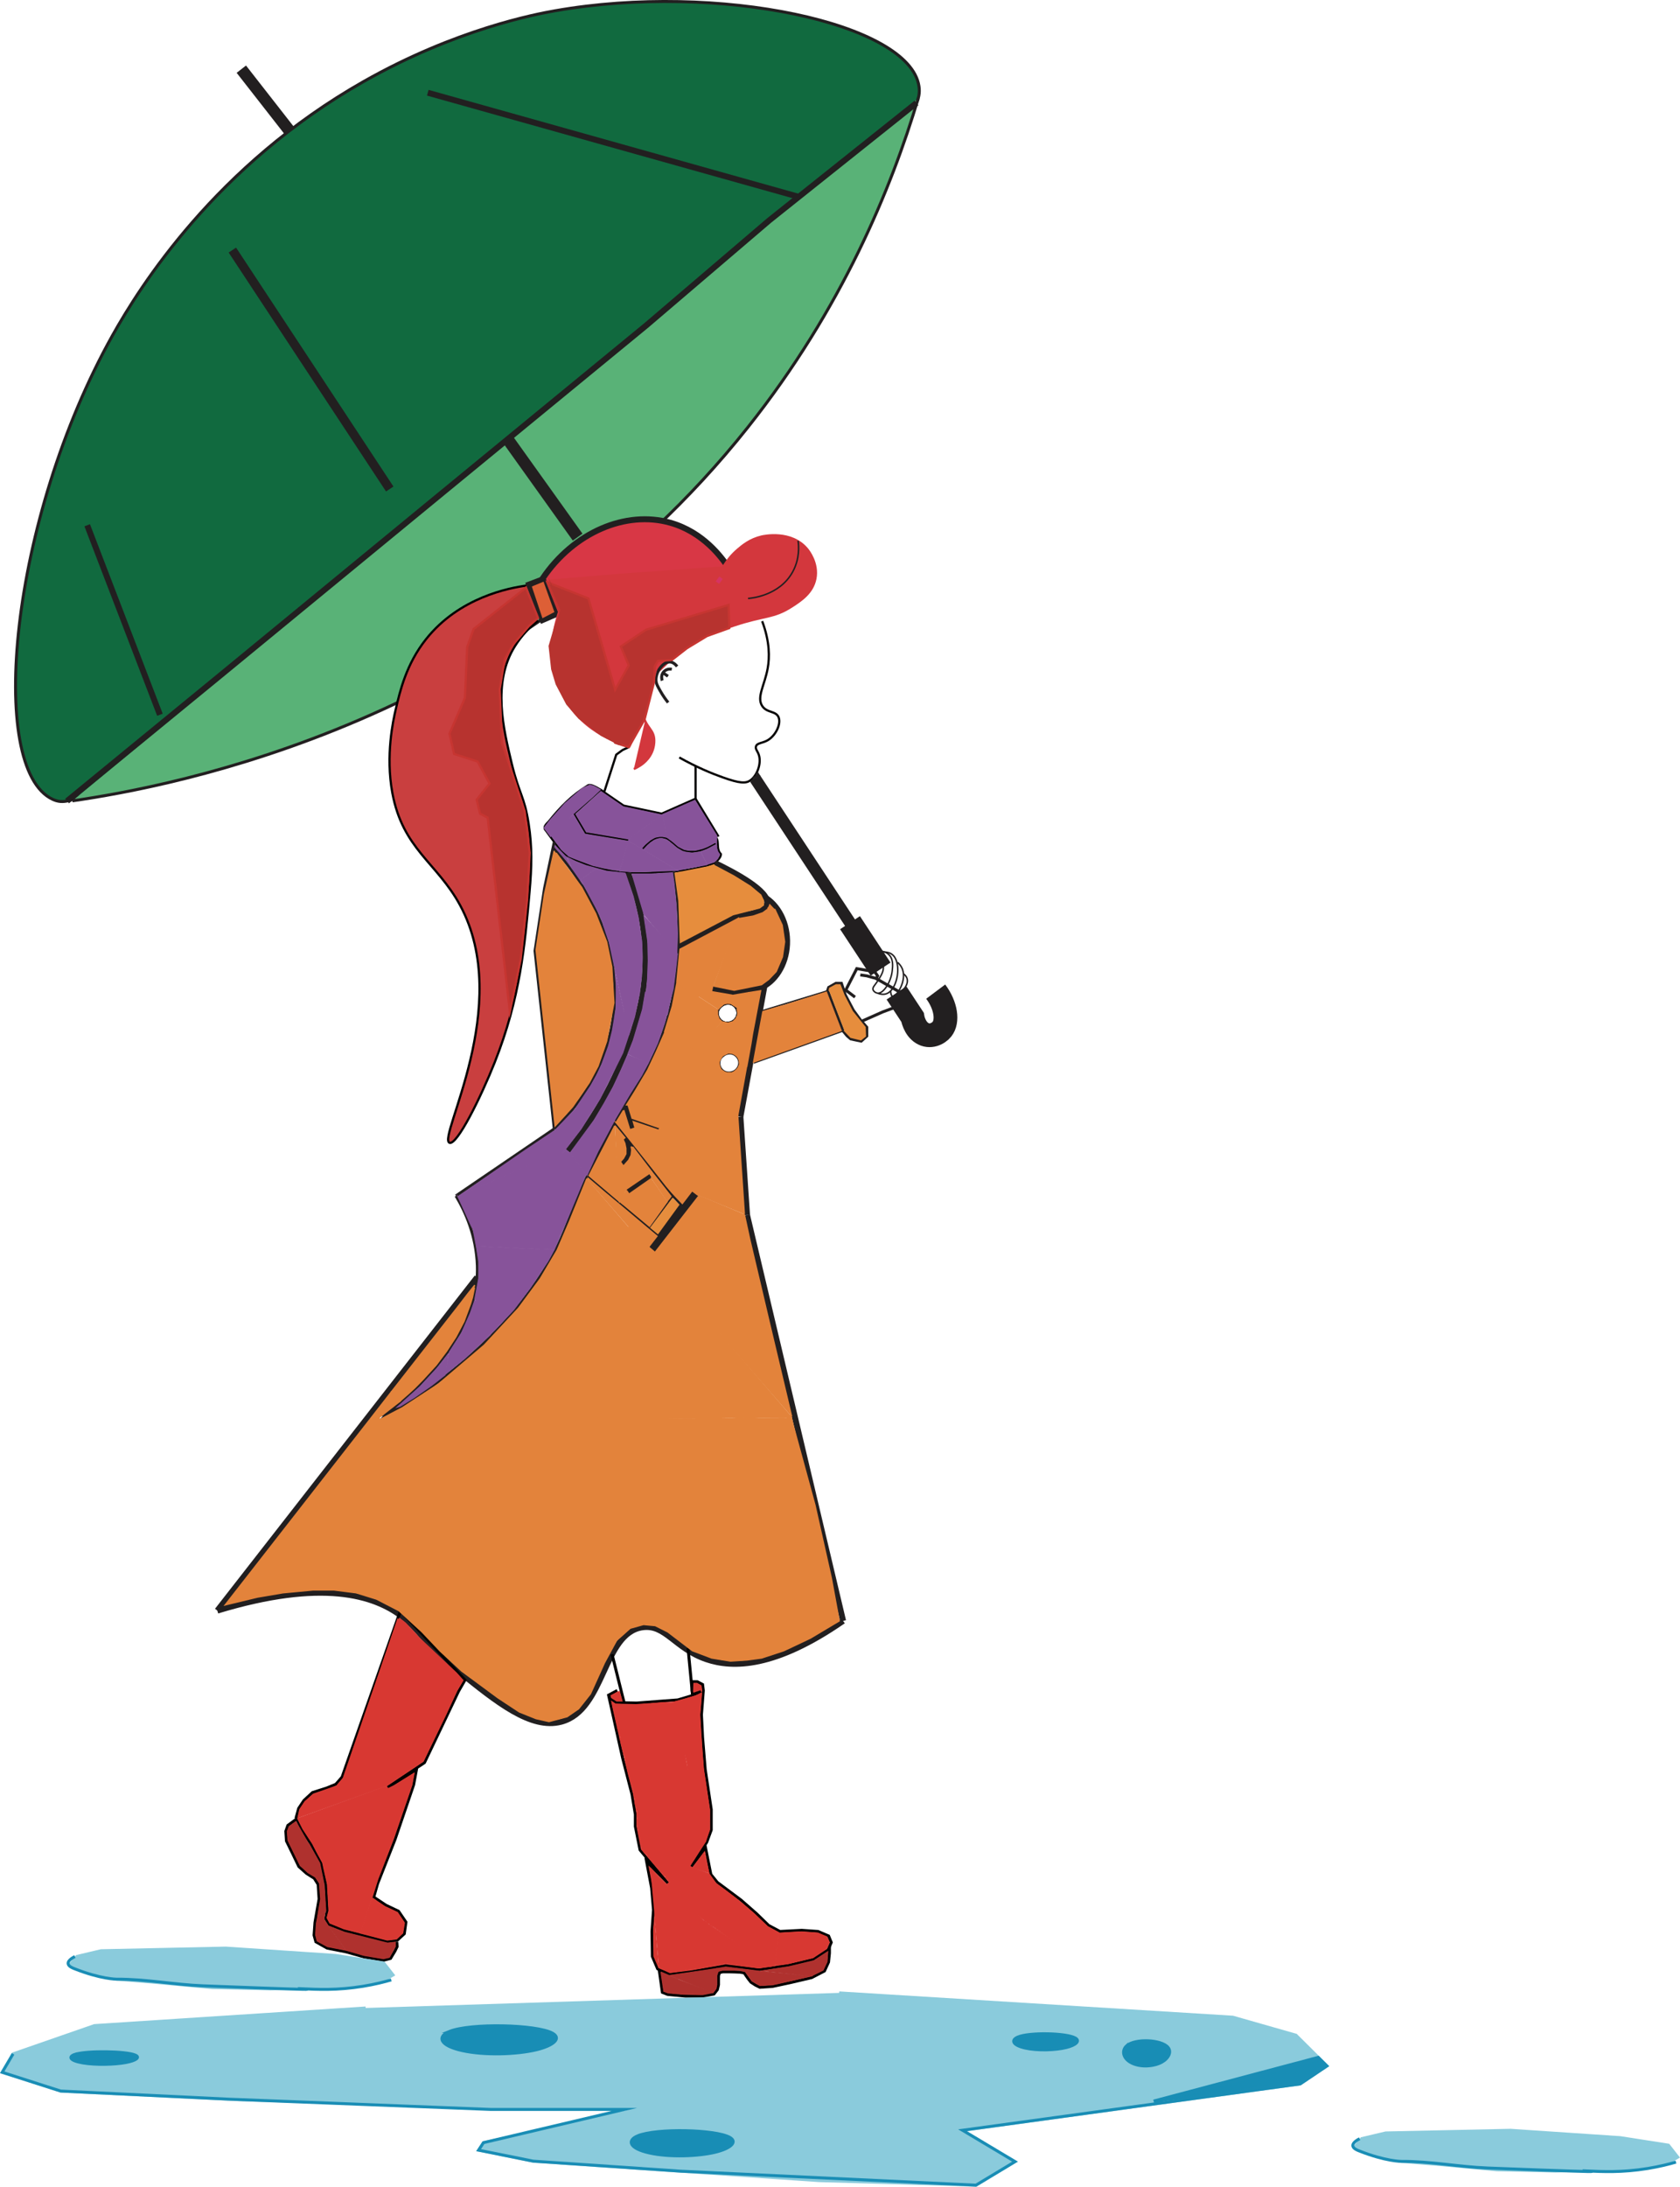 <?xml version="1.0" encoding="UTF-8"?><svg id="uuid-81fdf0ee-31b7-458d-ad51-431a840aed83" xmlns="http://www.w3.org/2000/svg" width="566.03" height="736.19" viewBox="0 0 566.03 736.19"><defs><style>.uuid-14dcec04-a23d-4948-b416-a5f94a392fc2{stroke-width:3px;}.uuid-14dcec04-a23d-4948-b416-a5f94a392fc2,.uuid-7f79b5b6-deb2-4f1b-89f7-c69d1e9182ad,.uuid-6636a5a9-4a72-4665-b28c-cc27a45d7733,.uuid-a16c3f74-462d-4859-b7fa-5c0a562b72fd,.uuid-ee931b8e-8b55-4336-a1f3-158f104166a5,.uuid-7a67d531-240e-49dc-9bce-4e7f5578a265,.uuid-5078a0c0-3051-4604-a781-235d74036f84,.uuid-d37e56ec-9f13-472d-b408-11b15230bbf8,.uuid-49add558-0080-4bda-ac58-4cab13a063f5,.uuid-aabb52b7-7b45-4b32-8753-2d6e4503d87c,.uuid-7845187d-d802-4d04-b279-1fb1c475f463,.uuid-260d1d28-e192-4dd2-b240-41307ff383ac,.uuid-c78ddd4c-c417-44d9-9011-264f6f90adc8,.uuid-a2561c4a-fff1-4277-a77c-682322e26346,.uuid-c91b6389-9929-4069-9fc6-1541e6762c02,.uuid-d0d601d8-3997-451c-aa34-74db654fd22c,.uuid-dc7a914e-8291-4bee-8fd4-a170af6ede07,.uuid-0755afb3-0b4b-4918-be40-7ae1394bf3e1,.uuid-8521476f-2597-42ba-b763-a58b1dfa022c,.uuid-e62c2269-fc7f-4fa9-8f35-2119eebea469,.uuid-3c1fad48-0f13-4d97-a949-e95da6ef3694,.uuid-c72a54a2-3d8d-414e-98dd-ea59ee1b2d70,.uuid-f2b56bba-fe84-4ec4-b9f0-6250ba5add65,.uuid-29897d05-64ae-4807-80f3-6a0f26f96da2,.uuid-8faf7658-ce8b-46ca-bba0-47521059c626,.uuid-ec7dcb5f-5403-468e-a277-3ebec78f535d,.uuid-f1403b42-a800-4125-b43e-67acc1b0c9a0,.uuid-f4894ce5-e63d-4374-b797-e7257f6ae1ba,.uuid-6e29a29d-1778-4b3e-a7ce-e3a9069f8bdd,.uuid-7aeeb239-127e-4e38-869b-255cc79f0c16,.uuid-d0a966ab-dea2-4cc4-a0a8-8177957e18da,.uuid-21d4399d-36ad-46ab-ba9e-b2616ee43ef4,.uuid-72f8430c-d0ff-4813-8d8d-8b366d7ba59b,.uuid-6e442946-dcb0-49ee-9c44-c99b414e5f7e,.uuid-e2111531-8a13-4405-8fbe-423973e52d1d,.uuid-429aa8e4-2942-4c90-9ab7-05be486e8de0{stroke-miterlimit:10;}.uuid-14dcec04-a23d-4948-b416-a5f94a392fc2,.uuid-7f79b5b6-deb2-4f1b-89f7-c69d1e9182ad,.uuid-c78ddd4c-c417-44d9-9011-264f6f90adc8,.uuid-8521476f-2597-42ba-b763-a58b1dfa022c,.uuid-e62c2269-fc7f-4fa9-8f35-2119eebea469,.uuid-3c1fad48-0f13-4d97-a949-e95da6ef3694,.uuid-c72a54a2-3d8d-414e-98dd-ea59ee1b2d70,.uuid-f2b56bba-fe84-4ec4-b9f0-6250ba5add65,.uuid-29897d05-64ae-4807-80f3-6a0f26f96da2,.uuid-8faf7658-ce8b-46ca-bba0-47521059c626,.uuid-ec7dcb5f-5403-468e-a277-3ebec78f535d,.uuid-7aeeb239-127e-4e38-869b-255cc79f0c16,.uuid-d0a966ab-dea2-4cc4-a0a8-8177957e18da,.uuid-21d4399d-36ad-46ab-ba9e-b2616ee43ef4,.uuid-72f8430c-d0ff-4813-8d8d-8b366d7ba59b,.uuid-6e442946-dcb0-49ee-9c44-c99b414e5f7e,.uuid-e2111531-8a13-4405-8fbe-423973e52d1d,.uuid-429aa8e4-2942-4c90-9ab7-05be486e8de0{fill:none;}.uuid-14dcec04-a23d-4948-b416-a5f94a392fc2,.uuid-6636a5a9-4a72-4665-b28c-cc27a45d7733,.uuid-ee931b8e-8b55-4336-a1f3-158f104166a5,.uuid-d0d601d8-3997-451c-aa34-74db654fd22c,.uuid-0755afb3-0b4b-4918-be40-7ae1394bf3e1,.uuid-8521476f-2597-42ba-b763-a58b1dfa022c,.uuid-3c1fad48-0f13-4d97-a949-e95da6ef3694,.uuid-f2b56bba-fe84-4ec4-b9f0-6250ba5add65,.uuid-ec7dcb5f-5403-468e-a277-3ebec78f535d,.uuid-72f8430c-d0ff-4813-8d8d-8b366d7ba59b{stroke:#221f20;}.uuid-7f79b5b6-deb2-4f1b-89f7-c69d1e9182ad{stroke-width:15px;}.uuid-7f79b5b6-deb2-4f1b-89f7-c69d1e9182ad,.uuid-49add558-0080-4bda-ac58-4cab13a063f5,.uuid-7845187d-d802-4d04-b279-1fb1c475f463,.uuid-8faf7658-ce8b-46ca-bba0-47521059c626,.uuid-7aeeb239-127e-4e38-869b-255cc79f0c16,.uuid-429aa8e4-2942-4c90-9ab7-05be486e8de0{stroke:#d83832;}.uuid-6636a5a9-4a72-4665-b28c-cc27a45d7733,.uuid-a16c3f74-462d-4859-b7fa-5c0a562b72fd,.uuid-ee931b8e-8b55-4336-a1f3-158f104166a5,.uuid-7a67d531-240e-49dc-9bce-4e7f5578a265,.uuid-8521476f-2597-42ba-b763-a58b1dfa022c,.uuid-e62c2269-fc7f-4fa9-8f35-2119eebea469{stroke-width:2px;}.uuid-6636a5a9-4a72-4665-b28c-cc27a45d7733,.uuid-d0d601d8-3997-451c-aa34-74db654fd22c{fill:#59b277;}.uuid-a16c3f74-462d-4859-b7fa-5c0a562b72fd{fill:#dd5f36;stroke:#dd5f36;}.uuid-ee931b8e-8b55-4336-a1f3-158f104166a5{fill:#d83745;}.uuid-7a67d531-240e-49dc-9bce-4e7f5578a265,.uuid-f4894ce5-e63d-4374-b797-e7257f6ae1ba{fill:#d3373d;stroke:#d3373d;}.uuid-5078a0c0-3051-4604-a781-235d74036f84{fill:#e68d3d;}.uuid-5078a0c0-3051-4604-a781-235d74036f84,.uuid-7845187d-d802-4d04-b279-1fb1c475f463,.uuid-260d1d28-e192-4dd2-b240-41307ff383ac,.uuid-72f8430c-d0ff-4813-8d8d-8b366d7ba59b,.uuid-6e442946-dcb0-49ee-9c44-c99b414e5f7e,.uuid-e2111531-8a13-4405-8fbe-423973e52d1d,.uuid-429aa8e4-2942-4c90-9ab7-05be486e8de0{stroke-width:.5px;}.uuid-5078a0c0-3051-4604-a781-235d74036f84,.uuid-21d4399d-36ad-46ab-ba9e-b2616ee43ef4,.uuid-6e442946-dcb0-49ee-9c44-c99b414e5f7e{stroke:#e68d3d;}.uuid-d37e56ec-9f13-472d-b408-11b15230bbf8{fill:#af312e;}.uuid-d37e56ec-9f13-472d-b408-11b15230bbf8,.uuid-49add558-0080-4bda-ac58-4cab13a063f5,.uuid-aabb52b7-7b45-4b32-8753-2d6e4503d87c,.uuid-7aeeb239-127e-4e38-869b-255cc79f0c16,.uuid-d0a966ab-dea2-4cc4-a0a8-8177957e18da,.uuid-21d4399d-36ad-46ab-ba9e-b2616ee43ef4{stroke-width:.25px;}.uuid-d37e56ec-9f13-472d-b408-11b15230bbf8,.uuid-d0a966ab-dea2-4cc4-a0a8-8177957e18da{stroke:#af312e;}.uuid-49add558-0080-4bda-ac58-4cab13a063f5,.uuid-7845187d-d802-4d04-b279-1fb1c475f463{fill:#d83832;}.uuid-aabb52b7-7b45-4b32-8753-2d6e4503d87c,.uuid-a2561c4a-fff1-4277-a77c-682322e26346{fill:#87539a;stroke:#87539a;}.uuid-260d1d28-e192-4dd2-b240-41307ff383ac{fill:#e3833b;}.uuid-260d1d28-e192-4dd2-b240-41307ff383ac,.uuid-e2111531-8a13-4405-8fbe-423973e52d1d{stroke:#e3833b;}.uuid-c78ddd4c-c417-44d9-9011-264f6f90adc8{stroke:#070505;}.uuid-c78ddd4c-c417-44d9-9011-264f6f90adc8,.uuid-f1403b42-a800-4125-b43e-67acc1b0c9a0,.uuid-f4894ce5-e63d-4374-b797-e7257f6ae1ba,.uuid-6e29a29d-1778-4b3e-a7ce-e3a9069f8bdd{stroke-width:.75px;}.uuid-c91b6389-9929-4069-9fc6-1541e6762c02{fill:#8acbdc;stroke:#8acbdc;}.uuid-dc7a914e-8291-4bee-8fd4-a170af6ede07{fill:#188db5;}.uuid-dc7a914e-8291-4bee-8fd4-a170af6ede07,.uuid-c72a54a2-3d8d-414e-98dd-ea59ee1b2d70{stroke:#198db5;}.uuid-0755afb3-0b4b-4918-be40-7ae1394bf3e1{fill:#116a3f;}.uuid-e62c2269-fc7f-4fa9-8f35-2119eebea469{stroke:#d53363;}.uuid-3c1fad48-0f13-4d97-a949-e95da6ef3694{stroke-width:4px;}.uuid-29897d05-64ae-4807-80f3-6a0f26f96da2,.uuid-6e29a29d-1778-4b3e-a7ce-e3a9069f8bdd{stroke:#000;}.uuid-ec7dcb5f-5403-468e-a277-3ebec78f535d{stroke-width:8px;}.uuid-f1403b42-a800-4125-b43e-67acc1b0c9a0{stroke:#c63531;}.uuid-f1403b42-a800-4125-b43e-67acc1b0c9a0,.uuid-4e17a4c3-7daf-46fc-81e2-e7966b4522ff{fill:#b7332f;}.uuid-4e17a4c3-7daf-46fc-81e2-e7966b4522ff{stroke-width:0px;}.uuid-6e29a29d-1778-4b3e-a7ce-e3a9069f8bdd{fill:#c93f3f;}</style></defs><path class="uuid-72f8430c-d0ff-4813-8d8d-8b366d7ba59b" d="m243.21,338.76c-.24.17-.97.73-1.22,1.74-.3,1.24.28,2.53,1.24,3.2.91.64,1.89.55,2.21.51.28-.03,1.23-.15,2.02-.94.15-.16,1.11-1.15.92-2.61-.22-1.65-1.7-2.36-1.78-2.4-1.1-.51-2.42-.31-3.38.5Z"/><path class="uuid-0755afb3-0b4b-4918-be40-7ae1394bf3e1" d="m122.61,27.4c-49.93,28.28-75.55,69.2-84.66,85.45C3.22,174.86-4.44,258.88,17.77,269.12c6.39,2.94,13.59-.97,71.48-48.32,51.93-42.48,59.42-50.2,96.31-80.45,29.24-23.97,57.05-49.68,86.65-73.21,28.99-23.04,38.72-29.34,37.41-38.11-3.16-21.23-67.69-35.05-122.63-25.4-6.49,1.14-33.4,6.22-64.38,23.77Z"/><line class="uuid-3c1fad48-0f13-4d97-a949-e95da6ef3694" x1="81.31" y1="23.29" x2="97.35" y2="43.81"/><line class="uuid-14dcec04-a23d-4948-b416-a5f94a392fc2" x1="78.29" y1="84.19" x2="131.31" y2="164.63"/><line class="uuid-8521476f-2597-42ba-b763-a58b1dfa022c" x1="144.13" y1="31.22" x2="272.21" y2="67.14"/><line class="uuid-8521476f-2597-42ba-b763-a58b1dfa022c" x1="29.38" y1="176.84" x2="53.88" y2="240.63"/><path class="uuid-d0d601d8-3997-451c-aa34-74db654fd22c" d="m309.38,33.08c-9.02,30.18-25.6,70.78-57.4,110.77-79.48,99.99-194.11,120.91-227.58,125.77"/><polyline class="uuid-6636a5a9-4a72-4665-b28c-cc27a45d7733" points="22.6 269.68 74.32 227.32 149.35 165.68 217.75 109.55 259.21 74.17 308.81 34.63"/><path class="uuid-ee931b8e-8b55-4336-a1f3-158f104166a5" d="m245.49,191.2c-2.21-3.41-8.52-12.08-19.7-15.22-14.94-4.2-32.44,3.18-42.98,18.8l4.75,11.9-4.75,2.05-4.64-12.14"/><line class="uuid-8521476f-2597-42ba-b763-a58b1dfa022c" x1="177.32" y1="197.16" x2="183.2" y2="194.92"/><polygon class="uuid-a16c3f74-462d-4859-b7fa-5c0a562b72fd" points="180.43 198.03 182.54 197.15 185.56 205.58 183.34 206.72 180.43 198.03"/><path class="uuid-7a67d531-240e-49dc-9bce-4e7f5578a265" d="m242.54,194.57c.83-2.1,2.66-5.87,6.49-9.12,1.46-1.24,3.93-3.33,7.71-4.21.72-.17,9.69-2.09,14.73,4.03.41.49,3.61,4.51,2.63,9.47-.88,4.47-4.61,6.95-7.71,8.94-6.05,3.89-8.8,2.82-19.29,6.31-4.87,1.62-9.79,3.29-15.25,6.84-6.74,4.38-9.91,8.76-10.34,8.42-.49-.38,3-6.18,20.39-29.88"/><line class="uuid-e62c2269-fc7f-4fa9-8f35-2119eebea469" x1="241.49" y1="195.96" x2="242.7" y2="194.34"/><path class="uuid-72f8430c-d0ff-4813-8d8d-8b366d7ba59b" d="m268.89,182.07c.25,1.79.57,6.06-1.79,10.4-4.46,8.24-14.35,8.97-15.06,9.01"/><path class="uuid-f2b56bba-fe84-4ec4-b9f0-6250ba5add65" d="m228.14,224.37c-1.11-1.4-2.11-1.5-2.41-1.51-2.47-.1-5.02,3.59-4.68,6.54.1.89.54,1.68,1.43,3.25.97,1.72,1.94,3.02,2.63,3.87"/><path class="uuid-f2b56bba-fe84-4ec4-b9f0-6250ba5add65" d="m226.35,225.31c-1.18-.23-2.37.25-2.99,1.2-.78,1.19-.27,2.5-.22,2.62"/><line class="uuid-f2b56bba-fe84-4ec4-b9f0-6250ba5add65" x1="223.36" y1="226.51" x2="225.05" y2="227.67"/><path class="uuid-c78ddd4c-c417-44d9-9011-264f6f90adc8" d="m256.79,209.13c2.61,6.96,2.52,12.24,1.86,15.88-1.01,5.64-3.78,9.68-1.86,12.65,1.6,2.49,4.76,1.55,5.59,3.97.77,2.26-1.04,5.87-3.49,7.44-1.92,1.23-3.81.95-4.19,2.23-.26.88.5,1.5.93,2.73,1.02,2.9-.52,7.08-2.79,8.68-1.57,1.11-3.58,1.05-9.31-.99-3.75-1.33-8.83-3.42-14.67-6.7"/><polyline class="uuid-c78ddd4c-c417-44d9-9011-264f6f90adc8" points="234.35 257.9 234.35 268.91 222.93 273.94 210.1 271.23 202.36 265.92 193.46 273.94 197.33 280.45 211.84 282.85"/><path class="uuid-c78ddd4c-c417-44d9-9011-264f6f90adc8" d="m240.48,281.4c2.41,1.17.41,4.17,2.41,6.17,0,1-1,2-2,3-6,2-12,3-18,3-10,1-20,0-29-4-4-1-7-6-10-10-1-1,0-2,1-3,4-5,8-9,13-12,1-1,4,1,5.65,2.17l4.09-12.68,2.13-1.55,2.08-.97"/><line class="uuid-c78ddd4c-c417-44d9-9011-264f6f90adc8" x1="242.09" y1="281.65" x2="234.35" y2="268.91"/><path class="uuid-c78ddd4c-c417-44d9-9011-264f6f90adc8" d="m216.48,285.87c1.55-1.86,3.95-4.14,6.68-3.93,2.91.23,3.89,3.13,7.07,4.32,2.1.79,5.5.96,11-2.36"/><path class="uuid-f4894ce5-e63d-4374-b797-e7257f6ae1ba" d="m221.7,224c-.99,1.24-2.19,2.95-3.19,5.02-.85,1.75-2.82,5.98-1.95,10.95.96,5.44,4.19,5.36,3.86,10.08-.33,4.66-3.65,7.01-4.77,7.73-.79.51-1.55.89-2.1,1.14"/><path class="uuid-f4894ce5-e63d-4374-b797-e7257f6ae1ba" d="m191.67,203.23c-.62.96-10.02,15.99-1.61,31.51,6.73,12.41,19.88,15.97,22.03,16.52l4.43-9.8-.93-7.48.46.84,2.47-6.98,3.76-6.34,10.15-14.77,10.42-13.91v-1.72l-32.44,2.31-24.86,2.04-1.14.58,1.56,3.98,3.01,7.52"/><path class="uuid-7a67d531-240e-49dc-9bce-4e7f5578a265" d="m188.9,206.34c-2.97,9.5-2.82,16.27.25,17.84.23.12.53.23.99.19,3.82-.38,11.02-10.8,17.12-20.71"/><path class="uuid-6e29a29d-1778-4b3e-a7ce-e3a9069f8bdd" d="m181.28,208.92c-2.76,2.18-5.53,5.01-7.81,8.66-7.74,12.37-3.8,27.98-1.09,39.35,2.5,10.47,4.27,11,5.72,20.35,1.23,7.91,1.05,14.55.32,22.89-1.59,18.17-3.14,35.82-11.76,57.55-4.67,11.75-12.67,27.88-15.2,27.02-4.27-1.45,21.76-46.28,3.57-79.94-7.75-14.33-19.34-18.91-22.84-37.83-2.35-12.7.3-24.55,1.12-28.08,1.47-6.29,3.56-15.27,10.2-23.66,11.23-14.16,28.05-17.28,33.8-18.08"/><polygon class="uuid-f1403b42-a800-4125-b43e-67acc1b0c9a0" points="177.2 197.85 181.28 208.03 178.18 210.78 172.97 216.87 170.07 221.78 168.36 232.03 169.11 250.16 172 258.56 176.76 273.12 178.47 287.16 177.58 302.99 175.42 322.97 171.78 340.58 164.3 275.28 161.73 273.93 160.6 269.22 164.94 263.8 160.92 256.4 152.97 253.83 151.44 247 156.64 234.94 157.39 217.9 159.56 211.79 177.2 197.85"/><polygon class="uuid-f1403b42-a800-4125-b43e-67acc1b0c9a0" points="184.42 196.04 198.25 201.48 207.25 232.22 211.84 224 209.17 217.66 217.62 212.03 245.49 203.65 245.7 210.46 245.7 211.46 238.22 214.13 231.45 218.23 226.35 222.2 221.7 222.51 220.59 224.37 220.36 229.68 217.18 242.21 211.84 251.55 207.25 250.08 184.42 196.04"/><polygon class="uuid-4e17a4c3-7daf-46fc-81e2-e7966b4522ff" points="208.33 250.8 202.4 247.69 194.91 241.97 190.78 237.18 187.21 230.4 185.69 225.34 184.82 217.47 186.89 210.43 188.68 205.82 188.99 204.59 187.55 202.3 184.56 194.06 190.81 206.71 209.45 250.89 208.33 250.8"/><polyline class="uuid-f2b56bba-fe84-4ec4-b9f0-6250ba5add65" points="186.75 283.48 183.48 299.01 180.26 320.12 186.75 380.07"/><path class="uuid-f2b56bba-fe84-4ec4-b9f0-6250ba5add65" d="m186.75,380.07c4.99-4.7,15.52-16,19.16-33.57,6.91-33.3-17.23-58.71-19.57-61.1"/><path class="uuid-f2b56bba-fe84-4ec4-b9f0-6250ba5add65" d="m186.75,380.07l-33.12,22.54"/><path class="uuid-f2b56bba-fe84-4ec4-b9f0-6250ba5add65" d="m153.64,402.61c3.23,5.39,6.86,13.47,7.19,23.5.96,28.92-32.71,51.22-32.61,51.32.1.11,36.44-18.06,56.6-52.28,7.7-13.07,5.79-16.27,19.66-42.21,9.4-17.57,12.29-19.87,16.31-28.78,5.7-12.62,10.76-32.07,6.24-60.91"/><polyline class="uuid-f2b56bba-fe84-4ec4-b9f0-6250ba5add65" points="197.75 395.79 218.6 413.27 221.71 415.89 229.35 405.36 226.76 402.6 219.26 412.63 219.35 412.17"/><line class="uuid-f2b56bba-fe84-4ec4-b9f0-6250ba5add65" x1="226.99" y1="403.16" x2="207.16" y2="378.03"/><path class="uuid-8521476f-2597-42ba-b763-a58b1dfa022c" d="m219.18,395.79c-2.6,1.81-5.2,3.62-7.81,5.44"/><path class="uuid-8521476f-2597-42ba-b763-a58b1dfa022c" d="m210.65,383.03c.22.35,2.05,3.39.71,6.49-.52,1.21-1.35,1.99-1.91,2.44"/><path class="uuid-8521476f-2597-42ba-b763-a58b1dfa022c" d="m211.53,293.78c2.42,5.8,5.46,15,5.87,26.55.61,17.33-5.05,30.27-9.06,39.45-3.11,7.12-8.34,17.12-17.06,27.72"/><line class="uuid-8521476f-2597-42ba-b763-a58b1dfa022c" x1="228.69" y1="318.73" x2="248.37" y2="308.31"/><path class="uuid-8521476f-2597-42ba-b763-a58b1dfa022c" d="m240.89,290.56c5.97,2.88,18.61,9.43,17.55,13.78-.31,1.28-2.06,3.4-11.74,4.11"/><path class="uuid-8521476f-2597-42ba-b763-a58b1dfa022c" d="m257,301.7c5.23,2.74,8.52,9.3,8.17,16.28-.33,6.78-4.02,12.66-9.26,14.75"/><line class="uuid-8521476f-2597-42ba-b763-a58b1dfa022c" x1="257.57" y1="331.92" x2="249.46" y2="375.96"/><path class="uuid-8521476f-2597-42ba-b763-a58b1dfa022c" d="m256.58,332.44c-1.96.44-4,.85-6.11,1.22-1.24.22-2.46.41-3.66.58"/><line class="uuid-3c1fad48-0f13-4d97-a949-e95da6ef3694" x1="171.09" y1="147.92" x2="194.62" y2="180.83"/><line class="uuid-3c1fad48-0f13-4d97-a949-e95da6ef3694" x1="254.42" y1="262.13" x2="294.14" y2="322.4"/><path class="uuid-72f8430c-d0ff-4813-8d8d-8b366d7ba59b" d="m253.08,263.01s.03-.08.06-.11c.16-.19.4-.28.61-.41-.07-.28.06-.57.26-.78s.5-.32.79-.28"/><path class="uuid-72f8430c-d0ff-4813-8d8d-8b366d7ba59b" d="m254.04,262.57c.01-.1.07-.18.13-.26.18-.23.37-.44.57-.66.07-.08.14-.16.23-.22"/><path class="uuid-72f8430c-d0ff-4813-8d8d-8b366d7ba59b" d="m254.95,261.86c0-.14-.02-.28.04-.41.01-.02.02-.04.04-.06.02-.01.04-.02.05-.02.07-.02.13-.04.2-.07"/><path class="uuid-72f8430c-d0ff-4813-8d8d-8b366d7ba59b" d="m254.77,261.79v-.85c0-.1,0-.21.05-.3.07-.13.23-.19.37-.2"/><path class="uuid-72f8430c-d0ff-4813-8d8d-8b366d7ba59b" d="m255.41,262.01v-.82c0-.09,0-.17-.02-.26-.03-.14-.13-.27-.21-.38"/><path class="uuid-72f8430c-d0ff-4813-8d8d-8b366d7ba59b" d="m256.09,261.34c-.07-.03-.13-.1-.18-.16-.18-.22-.34-.47-.49-.71-.06-.09-.11-.17-.17-.26"/><path class="uuid-72f8430c-d0ff-4813-8d8d-8b366d7ba59b" d="m255.1,260.77c-.02.12.04.24.04.41-.04.04-.1.06-.15.07"/><path class="uuid-72f8430c-d0ff-4813-8d8d-8b366d7ba59b" d="m255.52,261.22c.07.02.14.04.23.08"/><path class="uuid-72f8430c-d0ff-4813-8d8d-8b366d7ba59b" d="m255.09,260.01c.1.15.21.29.33.42"/><path class="uuid-8521476f-2597-42ba-b763-a58b1dfa022c" d="m247.6,334.25c-2.56-.44-5.12-.88-7.68-1.32"/><path class="uuid-72f8430c-d0ff-4813-8d8d-8b366d7ba59b" d="m243.21,338.76c-.24.17-.97.73-1.22,1.74-.3,1.24.28,2.53,1.24,3.2.91.64,1.89.55,2.21.51.28-.03,1.23-.15,2.02-.94.15-.16,1.11-1.15.92-2.61-.22-1.65-1.7-2.36-1.78-2.4-1.1-.51-2.42-.31-3.38.5Z"/><path class="uuid-72f8430c-d0ff-4813-8d8d-8b366d7ba59b" d="m243.76,355.53c-.24.17-.97.73-1.22,1.74-.3,1.24.28,2.53,1.24,3.2.91.64,1.89.55,2.21.51.28-.03,1.23-.15,2.02-.94.15-.16,1.11-1.15.92-2.61-.22-1.65-1.7-2.36-1.78-2.4-1.1-.51-2.42-.31-3.38.5Z"/><path class="uuid-72f8430c-d0ff-4813-8d8d-8b366d7ba59b" d="m255.98,340.53c7.74-2.35,15.48-4.7,23.21-7.06"/><path class="uuid-72f8430c-d0ff-4813-8d8d-8b366d7ba59b" d="m279.2,333.85c1.62,4.41,3.24,8.82,4.87,13.23l-30.13,10.8"/><polygon class="uuid-f2b56bba-fe84-4ec4-b9f0-6250ba5add65" points="278.81 333.59 279.2 332.44 281.62 331.06 283.49 331.06 284.79 334.97 287.48 340.09 289.92 343.43 292.04 345.86 292.04 348.8 290.16 350.51 286.66 349.78 285.42 348.72 284.06 347.08 278.81 333.59"/><polyline class="uuid-f2b56bba-fe84-4ec4-b9f0-6250ba5add65" points="288.07 335.7 284.96 333.34 285.64 332 288.66 326.11 294.69 327.13 295.69 328.54 295.29 329.44 292.04 328.54 289.86 328.23"/><polyline class="uuid-f2b56bba-fe84-4ec4-b9f0-6250ba5add65" points="290.32 343.82 297.42 340.68 302.4 338.82 304.84 334.97 295.2 329.45"/><path class="uuid-72f8430c-d0ff-4813-8d8d-8b366d7ba59b" d="m291.43,321.56c.52-.3,2.1-1.1,3.59-.57.03.01.25.09.47.21,1.46.83,2.65,3.53,1.93,5.87-.49,1.59-2.13,3.82-2.89,4.84-.15.21-.52.7-.4,1.23.15.65.97,1.18,1.6,1.23,1.92.18,4.49-3.77,4.89-7.6.17-1.66.43-4.13-1.4-5.6-1.99-1.61-4.93-.78-5.25-.69"/><path class="uuid-72f8430c-d0ff-4813-8d8d-8b366d7ba59b" d="m297.85,320.52c1.83-.01,2.77.77,3.18,1.22,2.68,2.9,1.44,10.99-2.04,12.68-.56.27-1.64.61-3.28-.03"/><path class="uuid-72f8430c-d0ff-4813-8d8d-8b366d7ba59b" d="m302.42,324.01c.36.31.92.86,1.35,1.66,2.19,4.12-1.76,10.07-3.01,9.82-.26-.05-.57-.41-.71-1.78"/><path class="uuid-72f8430c-d0ff-4813-8d8d-8b366d7ba59b" d="m304.39,327.87c.27.18.74.54,1.05,1.14.62,1.23.04,2.46-.13,2.81-.13.27-.64,1.36-1.86,1.83-.32.12-.6.17-.79.19"/><path class="uuid-72f8430c-d0ff-4813-8d8d-8b366d7ba59b" d="m243.21,338.76c-.24.17-.97.73-1.22,1.74-.3,1.24.28,2.53,1.24,3.2.91.64,1.89.55,2.21.51.28-.03,1.23-.15,2.02-.94.15-.16,1.11-1.15.92-2.61-.22-1.65-1.7-2.36-1.78-2.4-1.1-.51-2.42-.31-3.38.5Z"/><line class="uuid-ec7dcb5f-5403-468e-a277-3ebec78f535d" x1="286.39" y1="310.64" x2="296.69" y2="326.27"/><path class="uuid-ec7dcb5f-5403-468e-a277-3ebec78f535d" d="m302.06,334.3l5.39,8.18c.05.31.64,3.69,3.2,5.31,2.66,1.68,5.51.22,6.73-1.32,2.07-2.61,1.41-7.9-2.12-12.62"/><line class="uuid-14dcec04-a23d-4948-b416-a5f94a392fc2" x1="234.38" y1="401.76" x2="219.59" y2="420.84"/><path class="uuid-8521476f-2597-42ba-b763-a58b1dfa022c" d="m210.65,372.22c.83,2.65,1.65,5.3,2.48,7.95"/><line class="uuid-f2b56bba-fe84-4ec4-b9f0-6250ba5add65" x1="212.68" y1="376.91" x2="222.22" y2="380.17"/><line class="uuid-8521476f-2597-42ba-b763-a58b1dfa022c" x1="249.46" y1="375.96" x2="251.7" y2="409.08"/><line class="uuid-8521476f-2597-42ba-b763-a58b1dfa022c" x1="251.7" y1="409.08" x2="284.06" y2="545.7"/><path class="uuid-8521476f-2597-42ba-b763-a58b1dfa022c" d="m284.06,545.7c-22.93,15.88-37.19,15.94-46.05,12.91-10.63-3.64-13.79-11.84-21.52-10.76-13.44,1.88-12.59,27.86-27.4,31.8-10.18,2.71-21.72-6.61-34.73-17.12-11.15-9.01-12.55-13.39-18.59-18.1-9.67-7.54-27.34-12.87-62.55-2.19"/><line class="uuid-8521476f-2597-42ba-b763-a58b1dfa022c" x1="73.23" y1="542.23" x2="160.75" y2="430.04"/><polygon class="uuid-29897d05-64ae-4807-80f3-6a0f26f96da2" points="134.95 542.23 115.27 598.29 113.16 600.71 110.13 601.96 105.29 603.5 102.42 606.16 100.63 608.84 99.79 611.91 101.59 615.84 104.83 620.95 108.25 627.43 109.8 634.69 110.27 643.31 109.74 645.99 110.91 647.92 116.06 649.98 126.16 652.58 130.64 653.7 133.77 653.26 136.22 651.01 136.76 647.11 134.27 643.46 130.02 641.44 125.92 638.71 127.21 634.18 133.08 619.29 139.36 600.87 140.29 595.87 132.49 600.73 130.47 601.75 143.01 593.41 147.9 583.17 154.47 569.4 156.65 565.62 134.95 542.23"/><polyline class="uuid-29897d05-64ae-4807-80f3-6a0f26f96da2" points="99.69 612.58 97 614.55 96.3 616.51 96.51 619.77 98.6 624.03 100.7 628.4 103.31 630.72 105.89 632.35 107.19 634.41 107.51 639.35 106.13 647.21 105.82 651.52 106.43 653.73 110.21 655.85 116.63 657.13 122.85 658.88 129.27 659.93 131.56 659.34 133.06 656.87 133.79 655.36 133.69 653.79"/><polyline class="uuid-29897d05-64ae-4807-80f3-6a0f26f96da2" points="207.98 569.13 205.05 570.71 206.52 577.25 209.79 591.9 212.94 604.08 214.07 610.85 214.07 614.9 215.65 622.8 225.12 634.07 217.89 626.87 219.55 635.64 220.18 643.02 219.67 650.26 219.8 658.65 221.58 662.85 225.65 664.63 233.02 663.74 241.79 662.21 244.53 661.71 248.66 662.21 255.78 663.1 265.95 661.58 273.95 659.67 279.04 656.37 280.06 653.95 279.17 651.79 275.61 650.26 270.14 649.88 262.77 650.26 258.95 648.23 254.89 644.29 249.67 639.71 241.67 633.74 239.5 631.07 237.72 622.17 232.89 628.53 238.11 620.2 239.63 616.07 239.63 609.2 237.6 595.73 236.71 584.92 236.33 577.29 236.96 569.13 236.71 567.12 234.93 566.18 233.28 566.18 233.15 569.16 233.31 570.35 236.25 569.37 233.82 570.69 228.37 572.31 214.53 573.36 207.57 573.22 205.67 571.89 205.28 570.87"/><line class="uuid-29897d05-64ae-4807-80f3-6a0f26f96da2" x1="206.22" y1="556.95" x2="210.28" y2="573.27"/><line class="uuid-29897d05-64ae-4807-80f3-6a0f26f96da2" x1="231.81" y1="554.85" x2="233.31" y2="570.35"/><polyline class="uuid-29897d05-64ae-4807-80f3-6a0f26f96da2" points="222.12 663.3 223.17 670.75 224.92 671.45 230.98 672.03 236.57 672.03 240.53 671.33 241.69 669.84 242.07 668.21 242.07 665.14 242.4 664.1 243.53 663.85 245.65 663.85 247.44 663.89 249.39 663.97 250.77 664.22 251.35 665.1 252.14 666.22 253.02 667.34 254.51 668.3 256.01 669.05 260.3 668.76 266.33 667.47 273.45 665.8 277.78 663.56 279.15 660.56 279.45 657.57 279.45 655.4"/><polygon class="uuid-7aeeb239-127e-4e38-869b-255cc79f0c16" points="206.02 572.74 206.66 575.71 207.74 580.51 209.32 587.46 211.8 597.76 213.4 603.88 213.59 605.06 214.55 610.59 214.55 612.63 214.55 614.77 215.31 618.77 216.08 622.61 221.73 629.27 225.51 633.74 224.7 634.45 218.68 628.41 219.52 632.88 220.06 635.71 220.67 643.13 220.18 650.11 220.28 658.64 221.95 662.52 225.78 664.14 232.86 663.26 244.46 661.22 255.74 662.59 265.74 661.1 273.94 659.13 278.54 656.08 279.45 653.93 278.6 652.07 275.52 650.75 270.12 650.36 262.62 650.77 258.64 648.62 254.33 644.47 249.54 640.32 244.31 636.32 241.26 634.09 238.99 631.22 237.44 623.38 233.29 628.81 232.4 628.19 233.93 625.9 237.09 620.82 237.63 619.97 239.09 616.01 239.11 609.22 237.69 599.74 237.07 595.63 236.57 589.55 236.16 583.81 235.81 577.26 236.26 572.02 236.41 569.9 234.03 571.12 228.35 572.84 216.22 573.72 214.3 573.85 207.36 573.69 206.02 572.74"/><polyline class="uuid-7f79b5b6-deb2-4f1b-89f7-c69d1e9182ad" points="220.63 574.24 223.48 592.29 227.49 612.05 227.18 618.42"/><polyline class="uuid-429aa8e4-2942-4c90-9ab7-05be486e8de0" points="213.19 575.37 227.6 573.27 223.95 573.5 217.12 574.24 212.85 575.03 218.09 574.32 219.12 574.32 212.14 574.32 210.07 574.06 213.17 574.03 216.78 573.94 219.43 573.72 223.75 573.27"/><polyline class="uuid-8faf7658-ce8b-46ca-bba0-47521059c626" points="206.67 573.79 207.62 575.37 208.7 579.28 208.32 581.3 208.7 582.65 209.4 584.98 210.28 588.48 211.13 592.59 212 596.93 213.26 601.19 214.52 604.95 215.05 609.93 215.3 614.59 215.45 616.9 216.27 620.73 216.59 622.16 218.22 624.2 221.68 627.85 224.15 631.09 226 632.91"/><path class="uuid-429aa8e4-2942-4c90-9ab7-05be486e8de0" d="m218.17,624.86l.24.12s.08.04.12.08.05.08.04.13c-.01,0-.02-.02-.04-.03"/><path class="uuid-429aa8e4-2942-4c90-9ab7-05be486e8de0" d="m218.77,625.52c.26.18.51.39.73.63-.01-.01-.02-.02-.03-.04"/><path class="uuid-429aa8e4-2942-4c90-9ab7-05be486e8de0" d="m218.24,624.74c.09.06.18.13.27.2.16.13.3.35.47.45"/><path class="uuid-429aa8e4-2942-4c90-9ab7-05be486e8de0" d="m219.31,626.05c.28.28.55.58.79.9-.01-.01-.02-.02-.03-.03.33.5.79.92,1.25,1.29"/><path class="uuid-429aa8e4-2942-4c90-9ab7-05be486e8de0" d="m221.52,628.38c.15.31.32.61.52.89"/><path class="uuid-429aa8e4-2942-4c90-9ab7-05be486e8de0" d="m221.79,628.48c-.28-.18-.57-.34-.87-.49.08.06.19.22.27.28.09.06.18.13.24.22.03.05.06.11.11.14-.01-.01-.03-.02-.04-.03"/><path class="uuid-429aa8e4-2942-4c90-9ab7-05be486e8de0" d="m221.94,629.1l1.02,1.21s-.03-.03-.04-.05c.47.36.79.79,1.13,1.27-.01-.01-.03-.03-.04-.04.78.22,1.4.96,1.86,1.64"/><path class="uuid-429aa8e4-2942-4c90-9ab7-05be486e8de0" d="m224.2,631.89c.42.33.86.64,1.3.93"/><path class="uuid-429aa8e4-2942-4c90-9ab7-05be486e8de0" d="m224.71,632.44l1.26.89"/><path class="uuid-429aa8e4-2942-4c90-9ab7-05be486e8de0" d="m225.03,632.93l.81.65"/><path class="uuid-429aa8e4-2942-4c90-9ab7-05be486e8de0" d="m216.15,622.43c.47.26.83.71.97,1.23,0,.02.03.05.05.03"/><path class="uuid-429aa8e4-2942-4c90-9ab7-05be486e8de0" d="m217.44,624.05c0-.1-.03-.19-.07-.28-.06-.11-.15-.2-.18-.32"/><path class="uuid-429aa8e4-2942-4c90-9ab7-05be486e8de0" d="m214.93,615.8c0-.53,0-1.06-.04-1.58-.03-.42-.09-.8-.08-1.22,0-.2-.05-.41,0-.6"/><path class="uuid-429aa8e4-2942-4c90-9ab7-05be486e8de0" d="m214.64,609.55c-.05-.32-.04-.65-.11-.97-.04-.19-.12-.36-.15-.55-.06-.32-.04-.67-.03-.99s.08-.66,0-.98"/><path class="uuid-429aa8e4-2942-4c90-9ab7-05be486e8de0" d="m214.18,607.71c0-.25-.1-.49-.11-.74-.03-.79-.02-1.59.03-2.38"/><path class="uuid-429aa8e4-2942-4c90-9ab7-05be486e8de0" d="m213.87,605.51c0-.73,0-1.45,0-2.18"/><path class="uuid-429aa8e4-2942-4c90-9ab7-05be486e8de0" d="m213.64,604.34v-1.96"/><path class="uuid-429aa8e4-2942-4c90-9ab7-05be486e8de0" d="m213.38,603.34v-1.25"/><path class="uuid-429aa8e4-2942-4c90-9ab7-05be486e8de0" d="m213.68,604.66v-.8"/><path class="uuid-429aa8e4-2942-4c90-9ab7-05be486e8de0" d="m209.05,585.39c.07.24.15.47.24.69"/><path class="uuid-429aa8e4-2942-4c90-9ab7-05be486e8de0" d="m208.92,585.07c0,.22.03.43.11.64"/><path class="uuid-429aa8e4-2942-4c90-9ab7-05be486e8de0" d="m210.25,590.83c.03-.25,0-.51-.05-.76-.03-.12,0-.23,0-.36-.4-.47-.37-1.09-.53-1.67-.18-.65-.34-1.3-.47-1.96"/><path class="uuid-429aa8e4-2942-4c90-9ab7-05be486e8de0" d="m208.09,580.86c.01-.1-.03-.19-.06-.28-.02-.08,0-.12,0-.2.02-.2,0-.42,0-.62,0-.26-.05-.46-.11-.72-.17-.67.02-1.28-.22-1.92-.22-.59-.49-1.16-.79-1.72-.13-.24-.27-.47-.34-.73"/><path class="uuid-429aa8e4-2942-4c90-9ab7-05be486e8de0" d="m207.91,580v-.88"/><path class="uuid-429aa8e4-2942-4c90-9ab7-05be486e8de0" d="m207.83,580.2v-.4"/><path class="uuid-429aa8e4-2942-4c90-9ab7-05be486e8de0" d="m207.67,579.67s0-.13,0-.18c-.04-.3-.07-.61-.09-.92"/><path class="uuid-429aa8e4-2942-4c90-9ab7-05be486e8de0" d="m207.5,578.8v-.8c0-.09,0-.18.02-.27,0,.01,0,.02,0,.04"/><path class="uuid-429aa8e4-2942-4c90-9ab7-05be486e8de0" d="m207.35,577.7c-.02-.23-.04-.48-.03-.72,0-.1,0-.18,0-.28-.02-.12-.03-.23-.02-.35"/><path class="uuid-429aa8e4-2942-4c90-9ab7-05be486e8de0" d="m207.4,577.94c0-.1,0-.21,0-.31"/><path class="uuid-429aa8e4-2942-4c90-9ab7-05be486e8de0" d="m207.27,576.78c-.05-.3-.18-.58-.17-.88"/><path class="uuid-429aa8e4-2942-4c90-9ab7-05be486e8de0" d="m207.14,577.03c-.03-.16-.04-.33-.03-.49"/><path class="uuid-429aa8e4-2942-4c90-9ab7-05be486e8de0" d="m206.87,575.97l-.02-.68"/><path class="uuid-429aa8e4-2942-4c90-9ab7-05be486e8de0" d="m206.61,574.7l-.03-.32"/><path class="uuid-429aa8e4-2942-4c90-9ab7-05be486e8de0" d="m206.74,574.16c-.08-.1-.27-.18-.28-.31,0-.14-.11-.26-.15-.39"/><path class="uuid-429aa8e4-2942-4c90-9ab7-05be486e8de0" d="m206.8,573.81c-.13-.09-.25-.19-.36-.3"/><path class="uuid-429aa8e4-2942-4c90-9ab7-05be486e8de0" d="m206.52,573.52s-.04-.07-.06-.1"/><path class="uuid-429aa8e4-2942-4c90-9ab7-05be486e8de0" d="m206.22,573.22h.29"/><path class="uuid-429aa8e4-2942-4c90-9ab7-05be486e8de0" d="m206.77,573.76c-.06-.1-.12-.2-.19-.29"/><path class="uuid-429aa8e4-2942-4c90-9ab7-05be486e8de0" d="m207.03,573.69c-.05,0-.07,0-.12-.03-.03,0-.06,0-.08-.02"/><path class="uuid-429aa8e4-2942-4c90-9ab7-05be486e8de0" d="m206.65,573.43s-.04-.05-.07-.05"/><path class="uuid-429aa8e4-2942-4c90-9ab7-05be486e8de0" d="m206.41,573.36l.11.03s.05-.03.07-.03c.02,0,0-.02.02-.02"/><path class="uuid-429aa8e4-2942-4c90-9ab7-05be486e8de0" d="m206.22,573.04v.02"/><path class="uuid-429aa8e4-2942-4c90-9ab7-05be486e8de0" d="m206.21,573.04h-.04"/><path class="uuid-429aa8e4-2942-4c90-9ab7-05be486e8de0" d="m206.19,573.02c.07.1.15.19.24.27"/><polygon class="uuid-7845187d-d802-4d04-b279-1fb1c475f463" points="207.39 573.81 209.73 585.38 217.6 584.62 214.33 574.37 207.39 573.81"/><polygon class="uuid-7845187d-d802-4d04-b279-1fb1c475f463" points="210.07 585.55 213.45 601.77 215.14 607.8 221.15 606.33 215.08 584.5 210.07 585.55"/><polygon class="uuid-7845187d-d802-4d04-b279-1fb1c475f463" points="215.14 607.8 216.15 620.21 218.98 625.39 223.91 630.77 228.55 618.19 219.23 605.86 215.14 607.8"/><polyline class="uuid-7845187d-d802-4d04-b279-1fb1c475f463" points="227.49 573.02 233.99 571.27 235.74 570.47 236.05 570.35 236.21 570.16"/><path class="uuid-429aa8e4-2942-4c90-9ab7-05be486e8de0" d="m236.22,570.25v-.12c0,.07.07.1,0,.12Z"/><polygon class="uuid-7845187d-d802-4d04-b279-1fb1c475f463" points="236.23 570.53 235.65 577.37 236.84 595.3 238.94 609.16 238.94 616.06 237.68 619.84 234.26 618.67 233.42 607.3 231.62 593.47 227.18 575.5 227.74 572.95 236.23 570.53"/><polygon class="uuid-7845187d-d802-4d04-b279-1fb1c475f463" points="228.08 618.07 237.14 618.61 237.57 620.07 232.22 628.21 226 633.33 222.51 628.95 228.08 618.07"/><polyline class="uuid-49add558-0080-4bda-ac58-4cab13a063f5" points="219.31 631.11 218.77 628.82 219.14 628.86 221.36 631.4 224.71 634.65 224.85 634.97 237.57 647.01 259.68 662.01 255.56 662.57 244.45 661 236.44 662.57 225.68 664.1 222.12 662.42 220.59 645.64"/><polyline class="uuid-49add558-0080-4bda-ac58-4cab13a063f5" points="220.59 646.63 220.24 649.31 220.33 652.03 220.41 658.59 221.99 662.32"/><polyline class="uuid-49add558-0080-4bda-ac58-4cab13a063f5" points="224.7 634.45 232.22 628.21 233.29 628.81 238.9 630.77 241.26 634.09 247.56 638.81 253.51 643.76 258.64 648.62 262.4 650.66 261.01 661.81 258.98 662.11 226 638.24"/><path class="uuid-7aeeb239-127e-4e38-869b-255cc79f0c16" d="m232.66,646.3c2.3.35,4.53,1.13,6.55,2.28-.03-.52-.04-1.09.27-1.51.05-.06.1-.12.11-.2,0-.08-.04-.15-.09-.22-.51-.64-1.33-1.03-2.15-1.01-.15,0-.36.1-.3.24.3.72.78,1.42,1.36,1.95.18-1.66,1.05-3.08,2.02-4.44.77-1.07,1.59-2.11,2.46-3.1"/><path class="uuid-7aeeb239-127e-4e38-869b-255cc79f0c16" d="m239.25,645.04c-.72.31-1.23.96-1.65,1.62-.49.77-1.29,1.79-.9,2.73.21-.11.39-.29.47-.52-.18.2-.24.49-.12.73,1.76-.78,3.19-2.29,3.86-4.09.11-.29.2-.6.19-.91s-.14-.63-.39-.82c-.22-.16-.51-.2-.79-.19-.39.01-.8.11-1.08.38-.36.34-.45.88-.49,1.38-.11,1.41,0,2.83.33,4.2.03.14.17.32.28.23"/><path class="uuid-7aeeb239-127e-4e38-869b-255cc79f0c16" d="m237.21,646.21c.47.4.95.8,1.46,1.16.58.4,1.26.79,1.49,1.46"/><path class="uuid-7aeeb239-127e-4e38-869b-255cc79f0c16" d="m237.63,646.74c-.14.01-.29.04-.42.1.18.08.74.65.86.47.03-.04.03-.09.04-.14.03-.2.07-.42-.01-.61s-.32-.33-.5-.23l-.03-.22"/><path class="uuid-7aeeb239-127e-4e38-869b-255cc79f0c16" d="m237.1,648.19c1.25-.19,2.54-.07,3.73.36"/><path class="uuid-7aeeb239-127e-4e38-869b-255cc79f0c16" d="m237.71,646.71c.17.15.31.33.43.53.56.22,1.07.54,1.48.97"/><polygon class="uuid-49add558-0080-4bda-ac58-4cab13a063f5" points="233.49 628.82 237.24 623.64 238.85 630.49 233.49 628.82"/><polyline class="uuid-49add558-0080-4bda-ac58-4cab13a063f5" points="262.4 650.94 261.04 661.57 265.18 661.19 273.9 659.02 278.48 655.98 279.32 653.91 278.53 652.05 275.47 650.81 269.75 650.39 261.52 650.93"/><polygon class="uuid-49add558-0080-4bda-ac58-4cab13a063f5" points="233.73 566.71 233.64 569.52 233.73 569.72 236.05 568.89 236.39 569.54 236.49 569.1 236.25 567.52 234.84 566.71 233.73 566.71"/><polygon class="uuid-49add558-0080-4bda-ac58-4cab13a063f5" points="208.71 569.4 208.09 569.62 205.8 570.84 206.02 571.59 207.83 572.75 209.65 572.75 208.71 569.4"/><polyline class="uuid-d37e56ec-9f13-472d-b408-11b15230bbf8" points="222.68 664.1 223.57 670.11 223.57 670.41 225.12 671 230.3 671.44 235.3 671.56 236.85 671.56 240.29 670.88"/><polyline class="uuid-d37e56ec-9f13-472d-b408-11b15230bbf8" points="222.68 663.88 225.52 665.12 222.68 664.14 228.01 666.18"/><polygon class="uuid-d37e56ec-9f13-472d-b408-11b15230bbf8" points="240.29 670.88 241.28 669.55 241.54 668.21 241.54 665.03 242 663.72 241.61 662.7 225.63 665.03 240.01 670.94 240.29 670.88"/><path class="uuid-d0a966ab-dea2-4cc4-a0a8-8177957e18da" d="m228.01,666.02c-.03.1.08.18.18.2s.22.05.26.14c-.09.01-.19.02-.28.03"/><polyline class="uuid-d37e56ec-9f13-472d-b408-11b15230bbf8" points="242 663.72 243.36 663.35 245.59 663.35 249.42 663.35 249.42 662.8 244.54 662.21 241.25 662.75"/><polyline class="uuid-d37e56ec-9f13-472d-b408-11b15230bbf8" points="249.42 663.46 251.06 663.81 253.36 666.99 256.03 668.5 260.26 668.28 273.3 665.32 255.79 663.59 249.42 662.8"/><polyline class="uuid-d37e56ec-9f13-472d-b408-11b15230bbf8" points="256.38 663.55 265.73 662.11 274.2 660.09 278.93 657 278.69 660.48 277.33 663.33 273.21 665.34"/><polyline class="uuid-49add558-0080-4bda-ac58-4cab13a063f5" points="134.02 544.89 115.61 598.59 113.36 601.25 105.56 603.98 102.7 606.52 100.93 609.17 100.33 611.98 130.36 601.21 142.63 593.01 150.27 577.24 154.01 569.16 156.06 565.7 153.77 563.17 139.61 549.82 134.35 545.12"/><polygon class="uuid-49add558-0080-4bda-ac58-4cab13a063f5" points="134.58 544.78 134.41 545.18 140.46 550.95 141.14 551.26 136.67 546.42 134.58 544.78"/><line class="uuid-49add558-0080-4bda-ac58-4cab13a063f5" x1="138.34" y1="548.19" x2="140.48" y2="550.53"/><polyline class="uuid-49add558-0080-4bda-ac58-4cab13a063f5" points="130.18 601.27 130.73 602.14 132.75 601.14 139.57 596.9 138.81 601.02 136.16 608.72 132.61 619.04 127.34 632.68 125.37 638.89 121.52 650.85 115.91 649.44 111.11 647.48 110.14 645.67 110.77 643.26 110.27 634.32 109.03 628.9 108.66 627.12 106.68 623.49 105.27 620.74 102.01 615.74 100.19 612.14"/><polyline class="uuid-49add558-0080-4bda-ac58-4cab13a063f5" points="125.34 638.98 125.9 639.23 127.14 640.14 129.64 641.82 133.94 643.83 136.31 647.36 135.73 650.85 133.61 652.84 130.47 653.22 121.38 650.85"/><polyline class="uuid-d37e56ec-9f13-472d-b408-11b15230bbf8" points="99.79 613.17 97.39 614.9 96.76 616.55 96.98 619.6 101.11 628.09 103.77 630.53 106.25 632.01 107.59 634.02 108.62 631.5 107.76 627.26 103.99 620.54"/><polyline class="uuid-d37e56ec-9f13-472d-b408-11b15230bbf8" points="107.59 634.2 107.98 639.38 107.01 645.06 109.81 643.37 109.27 634.7 108.62 631.5"/><polygon class="uuid-d37e56ec-9f13-472d-b408-11b15230bbf8" points="107.01 645.24 106.54 647.61 106.29 651.42 106.83 653.51 110.31 655.41 116.61 656.63 110.57 648.29 109.13 646.1 109.61 643.49 107.01 645.24"/><polyline class="uuid-d37e56ec-9f13-472d-b408-11b15230bbf8" points="110.66 648.42 116.02 650.47 130.55 654.14 133.23 653.83 133.23 655.28 131.21 659.02 129.18 659.47 122.71 658.39 116.61 656.63"/><polyline class="uuid-260d1d28-e192-4dd2-b240-41307ff383ac" points="266.53 477.39 274.53 506.68 280.06 531.29 282.71 545.7 273.01 551.49 264.05 555.72 256.59 558.17 251.7 558.83 246.15 559.2 239.81 558.17 233.31 555.72 225.01 549.38 220.78 547.26 216.8 546.89 212.32 548.14 207.72 552.24 203.62 559.82 198.9 570.25 194.92 575.28 191.06 577.94 184.97 579.56 180.62 578.58 175.02 576.34 167.81 571.59 155.62 562.6 148.34 555.86 142.18 549.36 134.41 542.23 126.87 538.34 120.04 536.22 112.53 535.26 105.5 535.26 95.3 536.22 86.73 537.67 75.95 540.27 124.66 477.89"/><polyline class="uuid-260d1d28-e192-4dd2-b240-41307ff383ac" points="197.75 396.82 191.88 411.3 187.76 420.88 182.04 430.54 174.71 440.46 163.17 452.89 147.7 466.03 135.54 473.99 128.22 477.84 186.69 477.84 233.81 477.39 266.69 476.89"/><path class="uuid-e2111531-8a13-4405-8fbe-423973e52d1d" d="m265.23,477.17c-.34,0-.74.08-1.08.07-1.83-.01-3.67-.02-5.5-.03-2.07-.01-4.15-.03-6.22.15-2.36.2-4.72.65-7.07.38,1.61,0,3.58-.39,5.19-.39"/><path class="uuid-e2111531-8a13-4405-8fbe-423973e52d1d" d="m266.88,478.75c-.04-.56-.19-1.11-.46-1.61"/><path class="uuid-e2111531-8a13-4405-8fbe-423973e52d1d" d="m267.15,479.74c0-.26-.13-.48-.17-.72-.04-.23-.1-.44-.18-.67"/><path class="uuid-e2111531-8a13-4405-8fbe-423973e52d1d" d="m266.29,476.35c.16.23.21.46.23.73.02.3.14.59.16.89-.04-.23.02-.55-.07-.77"/><path class="uuid-e2111531-8a13-4405-8fbe-423973e52d1d" d="m266.05,477.71l-.23-.86"/><path class="uuid-e2111531-8a13-4405-8fbe-423973e52d1d" d="m265.54,477.91c-.16-.15-.26-.35-.3-.57s-.04-.43-.04-.65"/><path class="uuid-e2111531-8a13-4405-8fbe-423973e52d1d" d="m265.6,477.62v-1.22"/><path class="uuid-e2111531-8a13-4405-8fbe-423973e52d1d" d="m266.06,477.97v-1.24"/><polyline class="uuid-260d1d28-e192-4dd2-b240-41307ff383ac" points="124.66 477.89 131.89 468.61 134.7 471.77 127.76 477.18 127.73 477.84 124.95 477.89"/><polyline class="uuid-260d1d28-e192-4dd2-b240-41307ff383ac" points="134.81 471.63 137.79 469.01 139.74 467.21 142.44 464.46 146.93 459.56 150.43 454.89 153.58 450.07 156.3 444.89 158.5 438.94 159.14 436.83 159.82 433.55"/><polyline class="uuid-260d1d28-e192-4dd2-b240-41307ff383ac" points="159.97 432.69 159.56 433.19 157.61 435.64 154.51 439.67 131.89 468.61 134.81 471.63 158.41 437.33"/><path class="uuid-e2111531-8a13-4405-8fbe-423973e52d1d" d="m159.69,433.87v-.76c0,.29,0,.46,0,.76Z"/><polyline class="uuid-260d1d28-e192-4dd2-b240-41307ff383ac" points="217.82 420.07 218.41 419.93 221.31 416.18 217.82 413.28 209.56 406.33 203.94 401.66 198.09 396.69 197.89 397.09"/><polyline class="uuid-260d1d28-e192-4dd2-b240-41307ff383ac" points="211.37 413.38 212.91 413.02 218.77 420.07 220.69 421.7 235.47 402.66 250.8 409.08 252.59 417.33 259.42 446.3 266.69 476.89"/><path class="uuid-260d1d28-e192-4dd2-b240-41307ff383ac" d="m235.26,402.42l-2.09-1.58-3.28,4.29c-3.28-3.34-5.33-5.87-5.33-5.87l-6.24-7.94-6.95-8.7-3.69-4.6,4.45,2.38,1.88-.6-.6-2.14,8.59,2.91.36-.94,26.17-3.98,2.23,33.13"/><polyline class="uuid-260d1d28-e192-4dd2-b240-41307ff383ac" points="210.04 373.93 207.68 377.79 212.09 380.12 210.13 373.74"/><polyline class="uuid-260d1d28-e192-4dd2-b240-41307ff383ac" points="222.08 379.61 212.98 376.45 211.61 371.94 211.16 371.94 213.95 367.47 218.26 360.23 221.22 353.94 224.05 347.52 241.91 357.41 242.23 357.46 242.23 358.16 242.46 359.1 242.86 360.04 243.35 360.46 244.22 361 244.95 361.22 246.62 361.22 247.42 360.81 248.22 360.14 248.74 359.48 249.19 358.44 251.49 359.14 248.51 375.66"/><polyline class="uuid-260d1d28-e192-4dd2-b240-41307ff383ac" points="242.32 357.19 242.69 356.14 243.6 355.32 245.37 354.46 246.76 354.59 247.61 355.02 248.2 355.48 248.68 356.04 249.08 356.95 249.22 358.12 251.6 358.9 252.94 351.57 253.51 347.96 254.25 344.11 256.23 333.59 252.11 334.25"/><polyline class="uuid-260d1d28-e192-4dd2-b240-41307ff383ac" points="247.91 338.97 246.81 335.15 252.11 334.25 249.27 341.01"/><polyline class="uuid-260d1d28-e192-4dd2-b240-41307ff383ac" points="248.4 339.61 248.66 341.11 248.53 341.89 248.98 342.05 249.57 339.61"/><polyline class="uuid-260d1d28-e192-4dd2-b240-41307ff383ac" points="248.4 342.05 248.01 342.98 247 344 245.29 344.48 243.36 344.05 234.99 353.26 241.91 357.54 242.23 357.46 244.35 353.55 249.46 342.4"/><polyline class="uuid-260d1d28-e192-4dd2-b240-41307ff383ac" points="243.17 343.97 242.23 343.09 241.7 341.57 241.7 339.94 228.06 331.06 226.56 338.73 223.97 347.32 234.99 353.58"/><polyline class="uuid-260d1d28-e192-4dd2-b240-41307ff383ac" points="241.97 339.83 242.37 339.24 243.83 337.98 244.94 337.73 246.25 337.8 247.54 338.63 246.52 335.05 239.75 333.89 235.14 335.39 228.06 330.74"/><polyline class="uuid-260d1d28-e192-4dd2-b240-41307ff383ac" points="228.06 330.74 229.14 319.59 248.62 309.28 240.06 332.09 239.75 333.59 234.87 335.49"/><polyline class="uuid-260d1d28-e192-4dd2-b240-41307ff383ac" points="240.33 331.92 247.37 333.34 256.58 331.48 258.99 329.69 261.49 327.07 263.58 322.15 264.32 317.06 263.51 311.47 261.08 306.24 258.51 306.24 257.04 307.32 253.77 308.45 249.02 309.28 248.62 309.14"/><polyline class="uuid-260d1d28-e192-4dd2-b240-41307ff383ac" points="258.65 305.95 259.14 305.31 259.37 304.69 260.56 305.95 258.81 306.57"/><polyline class="uuid-260d1d28-e192-4dd2-b240-41307ff383ac" points="207.16 379.02 198.5 395.79 208.73 404.47"/><polyline class="uuid-260d1d28-e192-4dd2-b240-41307ff383ac" points="207.16 379.02 210.5 383.03 209.88 383.58 210.5 384.95 210.84 386.62 210.84 388.47 210.06 389.91 209 391.13 210.17 392.84 207.87 394.32"/><polyline class="uuid-260d1d28-e192-4dd2-b240-41307ff383ac" points="212.68 385.99 212.87 387.21 212.68 388.91 211.85 390.6 210.04 392.64 207.87 394.32 208.73 404.28 210.84 400.43 218.61 395.13 219.5 394.47 213.13 386.13"/><polyline class="uuid-260d1d28-e192-4dd2-b240-41307ff383ac" points="218.83 395.28 219.63 394.65 222.58 398.38 226.02 402.78 225.59 403.36 225.35 403.66 225.04 404.02 224.87 404.28 219.67 396.62"/><polyline class="uuid-260d1d28-e192-4dd2-b240-41307ff383ac" points="219.5 396.78 211.96 402.04 209.94 405.38 218.83 412.8 224.79 404.47"/><polyline class="uuid-260d1d28-e192-4dd2-b240-41307ff383ac" points="210.97 400.68 211.79 401.84 209.72 405.23 208.57 404.28"/><line class="uuid-260d1d28-e192-4dd2-b240-41307ff383ac" x1="219.34" y1="396.61" x2="219.66" y2="396.33"/><polyline class="uuid-260d1d28-e192-4dd2-b240-41307ff383ac" points="186.75 286.47 183.48 301.08 180.65 319.81 187.06 379.02 192.91 372.61 198.5 364.48 201.46 358.9 204.36 350.51 206.8 337.63 206.51 332.93 206.09 325.51 204.36 317.11 200.67 307.63 195.97 298.8 187.35 287.18"/><polyline class="uuid-5078a0c0-3051-4604-a781-235d74036f84" points="226.78 403.37 219.34 413.31 221.64 415.22 228.77 405.42"/><polyline class="uuid-5078a0c0-3051-4604-a781-235d74036f84" points="279.39 333.65 279.57 332.74 281.71 331.59 282.98 331.59 284.38 335.18 287.14 340.53 291.43 345.86 291.54 348.84 290.03 350.02 286.66 349.19 284.43 346.83"/><polyline class="uuid-5078a0c0-3051-4604-a781-235d74036f84" points="227.47 293.78 228.77 303.21 229.26 317.22 246.95 307.92 255.92 305.63 257.18 304.69 257.18 303.21 256.29 301.34 252.8 298.42 247.2 294.93 240.33 291.28"/><line class="uuid-5078a0c0-3051-4604-a781-235d74036f84" x1="238.69" y1="291.83" x2="240.38" y2="291.28"/><path class="uuid-6e442946-dcb0-49ee-9c44-c99b414e5f7e" d="m240.15,291.63s.02-.08.04-.11c.07-.1.16-.19.25-.27"/><path class="uuid-6e442946-dcb0-49ee-9c44-c99b414e5f7e" d="m239.87,291.53c.17-.02.33-.06.49-.1"/><path class="uuid-6e442946-dcb0-49ee-9c44-c99b414e5f7e" d="m240.29,291.26s.1-.03.14-.06"/><path class="uuid-21d4399d-36ad-46ab-ba9e-b2616ee43ef4" d="m240.33,291.23c.06-.03.14-.05.21-.04"/><path class="uuid-21d4399d-36ad-46ab-ba9e-b2616ee43ef4" d="m240.68,291.26s-.09-.05-.14-.08c-.01,0-.03-.02-.06-.04"/><path class="uuid-21d4399d-36ad-46ab-ba9e-b2616ee43ef4" d="m240.66,291.04s-.07.05-.1.07c-.01.01-.02.02-.04.03"/><polyline class="uuid-260d1d28-e192-4dd2-b240-41307ff383ac" points="257.07 340.53 253.93 357.54 283.34 346.94 278.32 333.85"/><polyline class="uuid-260d1d28-e192-4dd2-b240-41307ff383ac" points="256.97 340.59 262.92 338.87 263.93 338.61"/><polygon class="uuid-a2561c4a-fff1-4277-a77c-682322e26346" points="198.76 264.65 199.95 264.98 201.68 265.94 199.54 267.98 192.89 273.78 185.57 281.14 183.75 278.74 185.57 276.33 190.59 270.71 196.36 265.69 198.76 264.65"/><polyline class="uuid-aabb52b7-7b45-4b32-8753-2d6e4503d87c" points="193.92 274 197.54 280.1 211.78 282.51 222.98 274.34 210 271.6 202.39 266.37"/><polyline class="uuid-aabb52b7-7b45-4b32-8753-2d6e4503d87c" points="193.17 274.18 197.04 280.79 211.72 283.21 208.72 293.1 206.65 292.89 203.35 292.26 199.74 291.41 194.1 289.3 191.67 288.32 189.14 286.03 185.39 280.91"/><polyline class="uuid-aabb52b7-7b45-4b32-8753-2d6e4503d87c" points="211.72 283.21 216.18 285.63 217.26 284.42 219.07 282.85 220.69 281.93 222.18 281.65 223.21 281.65 224.7 281.93 223.26 274.18 211.78 282.51 211.72 283.64"/><polyline class="uuid-aabb52b7-7b45-4b32-8753-2d6e4503d87c" points="223.26 274.18 234.12 269.41 241.51 281.31 241.41 284.17 241.04 283.64 240.47 283.93 238.37 285.05 236.72 285.71 234.2 286.31 232.13 286.31 230.58 286.04 228.56 285.01 226.69 283.41 224.88 282.08 224.59 281.93"/><polyline class="uuid-aabb52b7-7b45-4b32-8753-2d6e4503d87c" points="211.72 283.21 208.78 293.26 212.57 293.51 216.37 293.51 220.05 293.39 223.26 293.26 228.38 293.1 216.78 286.06 216.25 285.63"/><polyline class="uuid-aabb52b7-7b45-4b32-8753-2d6e4503d87c" points="216.78 286.06 218.21 284.56 219.08 283.77 220.43 282.85 221.28 282.51 222.23 282.27 223.11 282.27 224.49 282.65 225.34 283.21 226.52 284.16 228.11 285.5 229.91 286.56 231.11 286.89 233.17 287.15 234.61 286.97 236 286.74 238.22 291.14 228.24 293.02"/><polyline class="uuid-aabb52b7-7b45-4b32-8753-2d6e4503d87c" points="236.06 286.74 238.22 285.91 241.22 284.33 241.51 284.77 241.51 285.63 241.88 286.74 242.5 287.64 241.82 289.09 240.68 290.21 238.22 291.04"/><polyline class="uuid-aabb52b7-7b45-4b32-8753-2d6e4503d87c" points="187.06 284.5 186.9 285.18 189.27 287.94 190.93 289.9 192.36 291.84 190.74 288.31"/><polyline class="uuid-aabb52b7-7b45-4b32-8753-2d6e4503d87c" points="190.99 288.53 193.89 289.96 197.34 291.33 201 292.34 195.48 296.29 192.62 292.21"/><polyline class="uuid-aabb52b7-7b45-4b32-8753-2d6e4503d87c" points="201 292.34 204.36 293.26 210.68 293.92 213.36 301.75 215.07 308.9 216.26 317.02 216.44 322.38 216.19 328.59 215.5 334.36 213.83 342.32 211.95 348.18 204.55 314.05 201.5 306.97 195.99 296.67 195.48 296.29"/><line class="uuid-aabb52b7-7b45-4b32-8753-2d6e4503d87c" x1="195.48" y1="296.36" x2="196.38" y2="297.73"/><polyline class="uuid-aabb52b7-7b45-4b32-8753-2d6e4503d87c" points="203.19 311.21 204.92 316.3 204.18 311.72"/><polyline class="uuid-aabb52b7-7b45-4b32-8753-2d6e4503d87c" points="207.16 326.66 207.58 331.75 207.58 336.64 207.47 339.71 207.01 342.55 210.82 342.97"/><polyline class="uuid-aabb52b7-7b45-4b32-8753-2d6e4503d87c" points="207.01 342.68 206.29 347.01 205.01 352.12 202.78 358.22 201.15 361.71 205.62 363.01 205.96 362.32 209.86 354.49 212.6 346.15 210.31 340.64"/><polyline class="uuid-aabb52b7-7b45-4b32-8753-2d6e4503d87c" points="201.15 361.71 199.01 365.53 193.73 373.45 187.04 380.48 176.56 387.49 154.26 402.86 190.54 386.93 195.82 380.07 202.17 369.91 205.83 362.58"/><polyline class="uuid-aabb52b7-7b45-4b32-8753-2d6e4503d87c" points="190.55 386.92 192.05 388.16 197.45 395.38 190.87 411.15 186.75 420.74 160.45 419.61 158.35 408.38 154.26 402.86 158.83 412.88 159.96 414.92 174.39 401.68 190.22 387.49 154.83 402.61"/><polyline class="uuid-aabb52b7-7b45-4b32-8753-2d6e4503d87c" points="154.26 402.86 159.91 412.55 175.63 402.86 187.64 392.79 189.84 386.92"/><polyline class="uuid-aabb52b7-7b45-4b32-8753-2d6e4503d87c" points="158.56 411.05 160.02 415.3 170.89 407.28 166.69 404.05"/><polyline class="uuid-aabb52b7-7b45-4b32-8753-2d6e4503d87c" points="160.45 419.61 161.26 424.72 161.26 430.32 159.97 437.33 166.96 447.49 173.05 441.03 178.75 433.49 184.68 424.56 186.75 420.74"/><polyline class="uuid-aabb52b7-7b45-4b32-8753-2d6e4503d87c" points="159.97 437.69 158.4 442.16 155.5 448.73 151.4 455.14 149.84 462.84 156.9 457.13 166.69 447.76 169.17 444.37"/><line class="uuid-aabb52b7-7b45-4b32-8753-2d6e4503d87c" x1="159.61" y1="454.54" x2="165.32" y2="449.28"/><polyline class="uuid-aabb52b7-7b45-4b32-8753-2d6e4503d87c" points="151.17 455.57 147.31 460.52 141.5 466.81 133.69 473.83 134.81 473.49 139.72 470.46 145.45 466.46 150.08 462.84"/><polyline class="uuid-aabb52b7-7b45-4b32-8753-2d6e4503d87c" points="212.79 294.21 219.3 294.21 226.62 293.78 227.07 296.99 227.86 304.77 228.28 314.35 228.06 321.34 216.74 307.56"/><polyline class="uuid-aabb52b7-7b45-4b32-8753-2d6e4503d87c" points="216.89 308.08 218.21 316.91 218.36 323.41 218.13 329.68 217.45 336.75 225.91 336.52 226.85 332.99 227.64 326.66 228.28 321"/><polyline class="uuid-aabb52b7-7b45-4b32-8753-2d6e4503d87c" points="217.45 333.86 216.44 339.83 213.32 350.28 211.52 354.82 218.36 358.09 221.55 351.29 223.97 344.34 225.96 336.34"/><line class="uuid-aabb52b7-7b45-4b32-8753-2d6e4503d87c" x1="224.86" y1="341.67" x2="225.68" y2="337.44"/><polyline class="uuid-aabb52b7-7b45-4b32-8753-2d6e4503d87c" points="211.52 354.97 209.34 360.01 206.59 365.91 203.55 371.4 200.17 377.11 192.05 388.16 197.75 395.79 201.48 387.66 207.48 376.43 212.26 368.34 216.23 362.07 218.44 357.91"/><polygon class="uuid-c91b6389-9929-4069-9fc6-1541e6762c02" points="76.08 655.86 34.03 656.75 25.92 658.67 23.89 661.16 26.19 662.97 39.09 666.31 53.31 667.48 71.55 669.17 91.1 669.57 114.88 668.95 129.15 666.82 132.43 664.9 129.28 660.87 113.06 658.34 76.08 655.86"/><path class="uuid-c72a54a2-3d8d-414e-98dd-ea59ee1b2d70" d="m25.25,658.7c-.32.16-2.46,1.21-2.29,2.42.12.85,1.33,1.37,2.01,1.64,9.04,3.6,14.39,3.57,14.39,3.57,9.7-.06,19.33,1.85,29.03,2.23,57.3,2.21,25.16.6,33.41.99,5.07.23,11.74.59,20.44-.82,4.07-.66,7.37-1.51,9.58-2.16"/><polyline class="uuid-c91b6389-9929-4069-9fc6-1541e6762c02" points="123.2 676.02 31.82 681.95 4.4 691.47 .75 697.68 20.45 703.99 81.17 706.92 184.7 709.95 216.7 709.74 162.9 721.36 161.25 723.89 179.66 727.59 275.83 734.13 328.81 735.68 341.98 727.75 324.3 717.19 367.39 711.28 438.06 701.59 447.07 695.54 436.64 685.19 415.36 679.12 282.73 670.94"/><polygon class="uuid-c91b6389-9929-4069-9fc6-1541e6762c02" points="508.93 717.2 466.88 718.09 458.77 720.01 456.74 722.5 459.04 724.31 471.94 727.65 486.16 728.82 504.41 730.51 523.95 730.91 547.74 730.29 562.01 728.16 565.28 726.24 562.13 722.21 545.91 719.68 508.93 717.2"/><path class="uuid-c72a54a2-3d8d-414e-98dd-ea59ee1b2d70" d="m458.1,720.04c-.32.16-2.46,1.21-2.29,2.42.12.85,1.33,1.37,2.01,1.64,9.04,3.6,14.39,3.57,14.39,3.57,9.7-.06,19.33,1.85,29.03,2.23,57.3,2.21,25.16.6,33.41.99,5.07.23,11.74.59,20.44-.82,4.07-.66,7.37-1.51,9.58-2.16"/><polyline class="uuid-c72a54a2-3d8d-414e-98dd-ea59ee1b2d70" points="4.4 691.47 .75 697.68 20.45 703.99 76.82 706.71 165.36 710.18 210.35 710.18 162.9 721.36 161.25 723.89 179.66 727.59 229.38 730.97 328.81 735.68 341.98 727.75 324.3 717.19 387.2 708.56 438.06 701.59 447.07 695.54 444.15 692.64 389.35 707.19 388.68 707.36"/><polyline class="uuid-dc7a914e-8291-4bee-8fd4-a170af6ede07" points="389.15 707.72 392.11 706.85 400.35 704.67 408.62 702.5 419.28 699.78 437.46 694.86 444.01 693.2 446.18 695.4 438 701.08 398.42 706.67"/><path class="uuid-dc7a914e-8291-4bee-8fd4-a170af6ede07" d="m379.57,688.77c-1.72,1.55-1.33,4.27,1.75,5.79,3.05,1.51,7.41,1.16,10.05-.26,2.35-1.27,3.43-3.46,2.18-5-2.17-2.67-11.12-3.11-13.98-.53Z"/><path class="uuid-dc7a914e-8291-4bee-8fd4-a170af6ede07" d="m151.41,683.93c-4.27,1.73-3.31,4.76,4.35,6.45,7.59,1.68,18.44,1.29,24.98-.29,5.85-1.42,8.54-3.85,5.43-5.57-5.39-2.98-27.65-3.46-34.76-.59Z"/><path class="uuid-dc7a914e-8291-4bee-8fd4-a170af6ede07" d="m214.92,719.04c-3.8,1.55-2.95,4.27,3.87,5.79,6.76,1.51,16.41,1.16,22.24-.26,5.2-1.27,7.6-3.46,4.83-5-4.8-2.67-24.61-3.11-30.94-.53Z"/><path class="uuid-dc7a914e-8291-4bee-8fd4-a170af6ede07" d="m25.35,691.61c-2.48.77-1.93,2.14,2.53,2.9,4.42.75,10.72.58,14.53-.13,3.4-.64,4.97-1.73,3.16-2.5-3.13-1.34-16.08-1.55-20.22-.26Z"/><path class="uuid-dc7a914e-8291-4bee-8fd4-a170af6ede07" d="m342.94,685.81c-2.38.99-1.85,2.72,2.42,3.69,4.23.96,10.27.74,13.92-.17,3.26-.81,4.75-2.21,3.03-3.19-3-1.71-15.4-1.98-19.36-.34Z"/></svg>